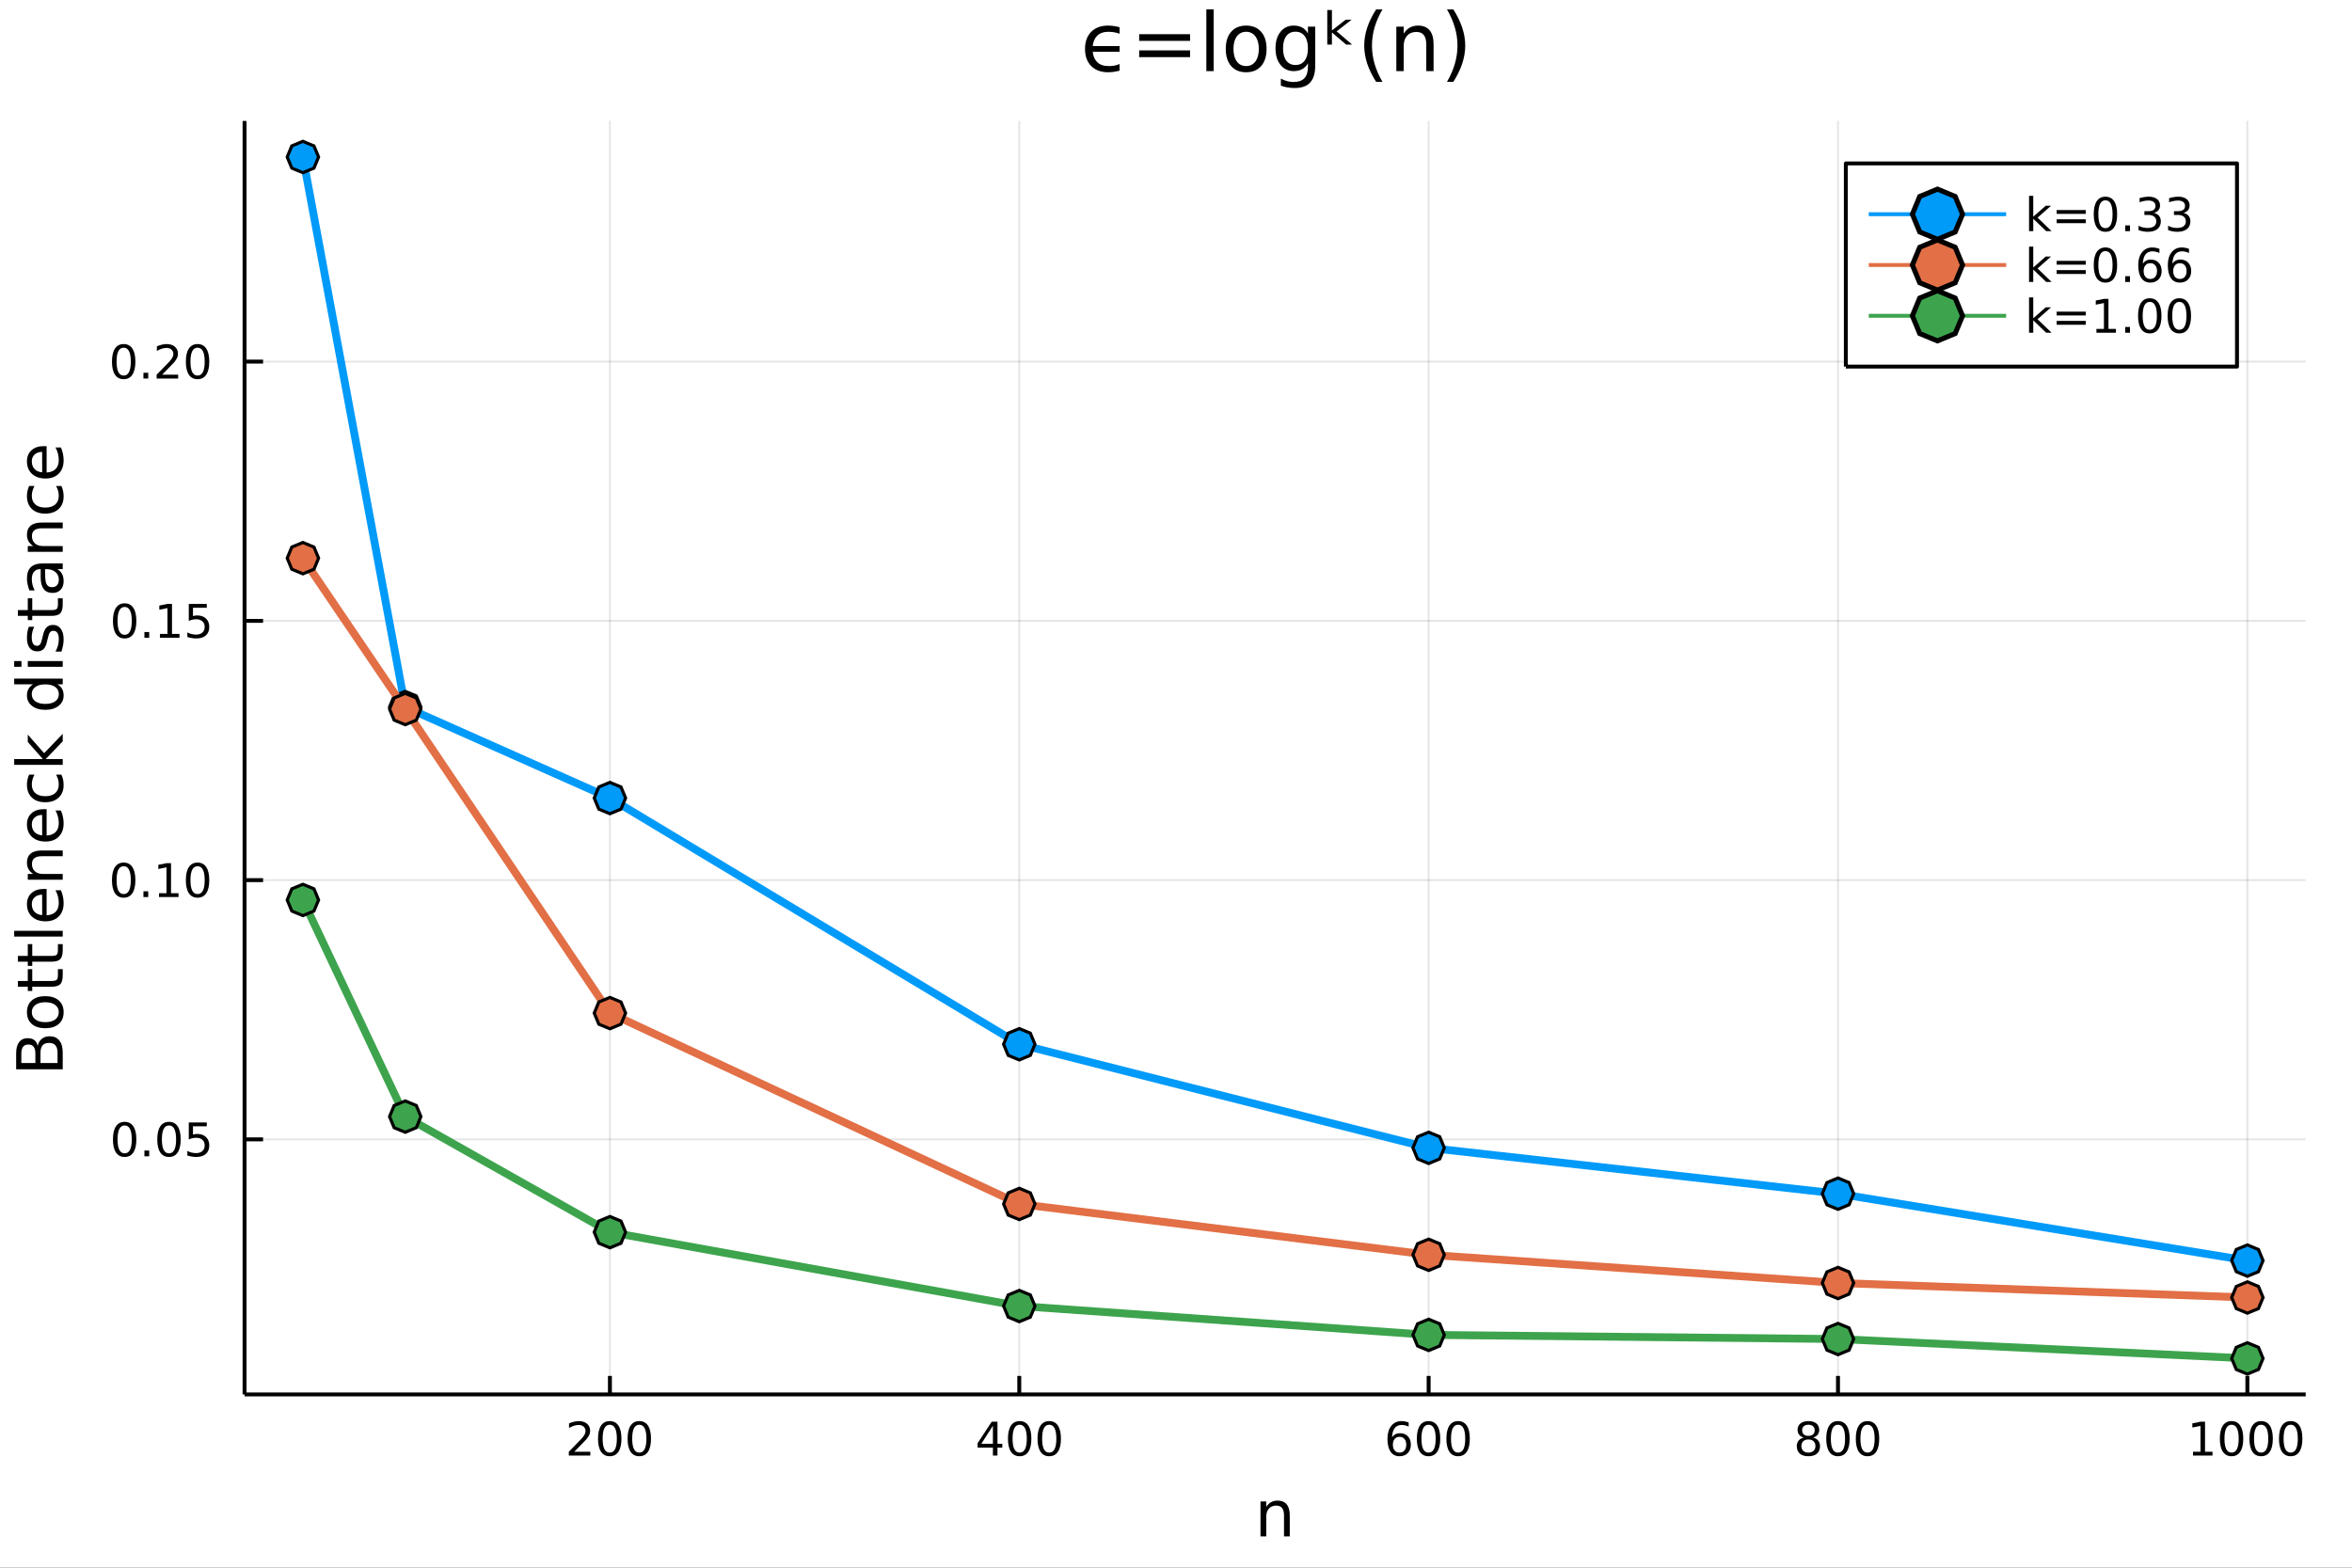 <?xml version="1.0" encoding="utf-8"?>
<svg xmlns="http://www.w3.org/2000/svg" xmlns:xlink="http://www.w3.org/1999/xlink" width="600" height="400" viewBox="0 0 2400 1600">
<rect x="0" y="0" width="2400" height="1600" fill="#333333" stroke="none"/>
<defs>
  <clipPath id="clip070">
    <rect x="0" y="0" width="2400" height="1600"/>
  </clipPath>
</defs>
<path clip-path="url(#clip070)" d="
M0 1600 L2400 1600 L2400 0 L0 0  Z
  " fill="#ffffff" fill-rule="evenodd" fill-opacity="1"/>
<defs>
  <clipPath id="clip071">
    <rect x="480" y="0" width="1681" height="1600"/>
  </clipPath>
</defs>
<path clip-path="url(#clip070)" d="
M249.542 1423.18 L2352.76 1423.18 L2352.76 123.472 L249.542 123.472  Z
  " fill="#ffffff" fill-rule="evenodd" fill-opacity="1"/>
<defs>
  <clipPath id="clip072">
    <rect x="249" y="123" width="2104" height="1301"/>
  </clipPath>
</defs>
<polyline clip-path="url(#clip072)" style="stroke:#000000; stroke-linecap:butt; stroke-linejoin:round; stroke-width:2; stroke-opacity:0.1; fill:none" points="
  622.356,1423.18 622.356,123.472 
  "/>
<polyline clip-path="url(#clip072)" style="stroke:#000000; stroke-linecap:butt; stroke-linejoin:round; stroke-width:2; stroke-opacity:0.1; fill:none" points="
  1040.07,1423.18 1040.07,123.472 
  "/>
<polyline clip-path="url(#clip072)" style="stroke:#000000; stroke-linecap:butt; stroke-linejoin:round; stroke-width:2; stroke-opacity:0.1; fill:none" points="
  1457.79,1423.18 1457.79,123.472 
  "/>
<polyline clip-path="url(#clip072)" style="stroke:#000000; stroke-linecap:butt; stroke-linejoin:round; stroke-width:2; stroke-opacity:0.1; fill:none" points="
  1875.51,1423.18 1875.51,123.472 
  "/>
<polyline clip-path="url(#clip072)" style="stroke:#000000; stroke-linecap:butt; stroke-linejoin:round; stroke-width:2; stroke-opacity:0.1; fill:none" points="
  2293.23,1423.18 2293.23,123.472 
  "/>
<polyline clip-path="url(#clip070)" style="stroke:#000000; stroke-linecap:butt; stroke-linejoin:round; stroke-width:4; stroke-opacity:1; fill:none" points="
  249.542,1423.18 2352.76,1423.18 
  "/>
<polyline clip-path="url(#clip070)" style="stroke:#000000; stroke-linecap:butt; stroke-linejoin:round; stroke-width:4; stroke-opacity:1; fill:none" points="
  622.356,1423.18 622.356,1404.28 
  "/>
<polyline clip-path="url(#clip070)" style="stroke:#000000; stroke-linecap:butt; stroke-linejoin:round; stroke-width:4; stroke-opacity:1; fill:none" points="
  1040.07,1423.18 1040.07,1404.28 
  "/>
<polyline clip-path="url(#clip070)" style="stroke:#000000; stroke-linecap:butt; stroke-linejoin:round; stroke-width:4; stroke-opacity:1; fill:none" points="
  1457.79,1423.18 1457.79,1404.28 
  "/>
<polyline clip-path="url(#clip070)" style="stroke:#000000; stroke-linecap:butt; stroke-linejoin:round; stroke-width:4; stroke-opacity:1; fill:none" points="
  1875.51,1423.18 1875.51,1404.28 
  "/>
<polyline clip-path="url(#clip070)" style="stroke:#000000; stroke-linecap:butt; stroke-linejoin:round; stroke-width:4; stroke-opacity:1; fill:none" points="
  2293.23,1423.18 2293.23,1404.28 
  "/>
<path clip-path="url(#clip070)" d="M586.048 1481.64 L602.368 1481.64 L602.368 1485.58 L580.423 1485.58 L580.423 1481.64 Q583.085 1478.89 587.669 1474.26 Q592.275 1469.61 593.456 1468.27 Q595.701 1465.74 596.581 1464.01 Q597.483 1462.25 597.483 1460.56 Q597.483 1457.8 595.539 1456.07 Q593.618 1454.33 590.516 1454.33 Q588.317 1454.33 585.863 1455.09 Q583.433 1455.86 580.655 1457.41 L580.655 1452.69 Q583.479 1451.55 585.933 1450.97 Q588.386 1450.39 590.423 1450.39 Q595.794 1450.39 598.988 1453.08 Q602.183 1455.77 602.183 1460.26 Q602.183 1462.39 601.372 1464.31 Q600.585 1466.2 598.479 1468.8 Q597.9 1469.47 594.798 1472.69 Q591.696 1475.88 586.048 1481.64 Z" fill="#000000" fill-rule="evenodd" fill-opacity="1" /><path clip-path="url(#clip070)" d="M622.182 1454.1 Q618.571 1454.1 616.743 1457.66 Q614.937 1461.2 614.937 1468.33 Q614.937 1475.44 616.743 1479.01 Q618.571 1482.55 622.182 1482.55 Q625.817 1482.55 627.622 1479.01 Q629.451 1475.44 629.451 1468.33 Q629.451 1461.2 627.622 1457.66 Q625.817 1454.1 622.182 1454.1 M622.182 1450.39 Q627.993 1450.39 631.048 1455 Q634.127 1459.58 634.127 1468.33 Q634.127 1477.06 631.048 1481.67 Q627.993 1486.25 622.182 1486.25 Q616.372 1486.25 613.294 1481.67 Q610.238 1477.06 610.238 1468.33 Q610.238 1459.58 613.294 1455 Q616.372 1450.39 622.182 1450.39 Z" fill="#000000" fill-rule="evenodd" fill-opacity="1" /><path clip-path="url(#clip070)" d="M652.344 1454.1 Q648.733 1454.1 646.904 1457.66 Q645.099 1461.2 645.099 1468.33 Q645.099 1475.44 646.904 1479.01 Q648.733 1482.55 652.344 1482.55 Q655.979 1482.55 657.784 1479.01 Q659.613 1475.44 659.613 1468.33 Q659.613 1461.2 657.784 1457.66 Q655.979 1454.1 652.344 1454.1 M652.344 1450.39 Q658.154 1450.39 661.21 1455 Q664.289 1459.58 664.289 1468.33 Q664.289 1477.06 661.21 1481.67 Q658.154 1486.25 652.344 1486.25 Q646.534 1486.25 643.455 1481.67 Q640.4 1477.06 640.4 1468.33 Q640.4 1459.58 643.455 1455 Q646.534 1450.39 652.344 1450.39 Z" fill="#000000" fill-rule="evenodd" fill-opacity="1" /><path clip-path="url(#clip070)" d="M1013.17 1455.09 L1001.36 1473.54 L1013.17 1473.54 L1013.17 1455.09 M1011.94 1451.02 L1017.82 1451.02 L1017.82 1473.54 L1022.75 1473.54 L1022.75 1477.43 L1017.82 1477.43 L1017.82 1485.58 L1013.17 1485.58 L1013.17 1477.43 L997.563 1477.43 L997.563 1472.92 L1011.94 1451.02 Z" fill="#000000" fill-rule="evenodd" fill-opacity="1" /><path clip-path="url(#clip070)" d="M1040.48 1454.1 Q1036.87 1454.1 1035.04 1457.66 Q1033.23 1461.2 1033.23 1468.33 Q1033.23 1475.44 1035.04 1479.01 Q1036.87 1482.55 1040.48 1482.55 Q1044.11 1482.55 1045.92 1479.01 Q1047.75 1475.44 1047.75 1468.33 Q1047.75 1461.2 1045.92 1457.66 Q1044.11 1454.1 1040.48 1454.1 M1040.48 1450.39 Q1046.29 1450.39 1049.35 1455 Q1052.42 1459.58 1052.42 1468.33 Q1052.42 1477.06 1049.35 1481.67 Q1046.29 1486.25 1040.48 1486.25 Q1034.67 1486.25 1031.59 1481.67 Q1028.54 1477.06 1028.54 1468.33 Q1028.54 1459.58 1031.59 1455 Q1034.67 1450.39 1040.48 1450.39 Z" fill="#000000" fill-rule="evenodd" fill-opacity="1" /><path clip-path="url(#clip070)" d="M1070.64 1454.1 Q1067.03 1454.1 1065.2 1457.66 Q1063.4 1461.2 1063.4 1468.33 Q1063.4 1475.44 1065.2 1479.01 Q1067.03 1482.55 1070.64 1482.55 Q1074.28 1482.55 1076.08 1479.01 Q1077.91 1475.44 1077.91 1468.33 Q1077.91 1461.2 1076.08 1457.66 Q1074.28 1454.1 1070.64 1454.1 M1070.64 1450.39 Q1076.45 1450.39 1079.51 1455 Q1082.59 1459.58 1082.59 1468.33 Q1082.59 1477.06 1079.51 1481.67 Q1076.45 1486.25 1070.64 1486.25 Q1064.83 1486.25 1061.75 1481.67 Q1058.7 1477.06 1058.7 1468.33 Q1058.7 1459.58 1061.75 1455 Q1064.83 1450.39 1070.64 1450.39 Z" fill="#000000" fill-rule="evenodd" fill-opacity="1" /><path clip-path="url(#clip070)" d="M1428.12 1466.44 Q1424.97 1466.44 1423.12 1468.59 Q1421.29 1470.74 1421.29 1474.49 Q1421.29 1478.22 1423.12 1480.39 Q1424.97 1482.55 1428.12 1482.55 Q1431.27 1482.55 1433.09 1480.39 Q1434.95 1478.22 1434.95 1474.49 Q1434.95 1470.74 1433.09 1468.59 Q1431.27 1466.44 1428.12 1466.44 M1437.4 1451.78 L1437.4 1456.04 Q1435.64 1455.21 1433.84 1454.77 Q1432.05 1454.33 1430.29 1454.33 Q1425.66 1454.33 1423.21 1457.45 Q1420.78 1460.58 1420.43 1466.9 Q1421.8 1464.89 1423.86 1463.82 Q1425.92 1462.73 1428.4 1462.73 Q1433.6 1462.73 1436.61 1465.9 Q1439.65 1469.05 1439.65 1474.49 Q1439.65 1479.82 1436.5 1483.03 Q1433.35 1486.25 1428.12 1486.25 Q1422.12 1486.25 1418.95 1481.67 Q1415.78 1477.06 1415.78 1468.33 Q1415.78 1460.14 1419.67 1455.28 Q1423.56 1450.39 1430.11 1450.39 Q1431.87 1450.39 1433.65 1450.74 Q1435.46 1451.09 1437.4 1451.78 Z" fill="#000000" fill-rule="evenodd" fill-opacity="1" /><path clip-path="url(#clip070)" d="M1457.7 1454.1 Q1454.09 1454.1 1452.26 1457.66 Q1450.46 1461.2 1450.46 1468.33 Q1450.46 1475.44 1452.26 1479.01 Q1454.09 1482.55 1457.7 1482.55 Q1461.34 1482.55 1463.14 1479.01 Q1464.97 1475.44 1464.97 1468.33 Q1464.97 1461.2 1463.14 1457.66 Q1461.34 1454.1 1457.7 1454.1 M1457.7 1450.39 Q1463.51 1450.39 1466.57 1455 Q1469.65 1459.58 1469.65 1468.33 Q1469.65 1477.06 1466.57 1481.67 Q1463.51 1486.25 1457.7 1486.25 Q1451.89 1486.25 1448.81 1481.67 Q1445.76 1477.06 1445.76 1468.33 Q1445.76 1459.58 1448.81 1455 Q1451.89 1450.39 1457.7 1450.39 Z" fill="#000000" fill-rule="evenodd" fill-opacity="1" /><path clip-path="url(#clip070)" d="M1487.86 1454.1 Q1484.25 1454.1 1482.42 1457.66 Q1480.62 1461.2 1480.62 1468.33 Q1480.62 1475.44 1482.42 1479.01 Q1484.25 1482.55 1487.86 1482.55 Q1491.5 1482.55 1493.3 1479.01 Q1495.13 1475.44 1495.13 1468.33 Q1495.13 1461.2 1493.3 1457.66 Q1491.5 1454.1 1487.86 1454.1 M1487.86 1450.39 Q1493.67 1450.39 1496.73 1455 Q1499.81 1459.58 1499.81 1468.33 Q1499.81 1477.06 1496.73 1481.67 Q1493.67 1486.25 1487.86 1486.25 Q1482.05 1486.25 1478.97 1481.67 Q1475.92 1477.06 1475.92 1468.33 Q1475.92 1459.58 1478.97 1455 Q1482.05 1450.39 1487.86 1450.39 Z" fill="#000000" fill-rule="evenodd" fill-opacity="1" /><path clip-path="url(#clip070)" d="M1845.3 1469.17 Q1841.97 1469.17 1840.05 1470.95 Q1838.15 1472.73 1838.15 1475.86 Q1838.15 1478.98 1840.05 1480.77 Q1841.97 1482.55 1845.3 1482.55 Q1848.64 1482.55 1850.56 1480.77 Q1852.48 1478.96 1852.48 1475.86 Q1852.48 1472.73 1850.56 1470.95 Q1848.66 1469.17 1845.3 1469.17 M1840.63 1467.18 Q1837.62 1466.44 1835.93 1464.38 Q1834.26 1462.32 1834.26 1459.35 Q1834.26 1455.21 1837.2 1452.8 Q1840.17 1450.39 1845.3 1450.39 Q1850.47 1450.39 1853.41 1452.8 Q1856.35 1455.21 1856.35 1459.35 Q1856.35 1462.32 1854.66 1464.38 Q1852.99 1466.44 1850 1467.18 Q1853.38 1467.96 1855.26 1470.26 Q1857.16 1472.55 1857.16 1475.86 Q1857.16 1480.88 1854.08 1483.57 Q1851.02 1486.25 1845.3 1486.25 Q1839.59 1486.25 1836.51 1483.57 Q1833.45 1480.88 1833.45 1475.86 Q1833.45 1472.55 1835.35 1470.26 Q1837.25 1467.96 1840.63 1467.18 M1838.92 1459.79 Q1838.92 1462.48 1840.58 1463.98 Q1842.27 1465.49 1845.3 1465.49 Q1848.31 1465.49 1850 1463.98 Q1851.72 1462.48 1851.72 1459.79 Q1851.72 1457.11 1850 1455.6 Q1848.31 1454.1 1845.3 1454.1 Q1842.27 1454.1 1840.58 1455.6 Q1838.92 1457.11 1838.92 1459.79 Z" fill="#000000" fill-rule="evenodd" fill-opacity="1" /><path clip-path="url(#clip070)" d="M1875.47 1454.1 Q1871.85 1454.1 1870.03 1457.66 Q1868.22 1461.2 1868.22 1468.33 Q1868.22 1475.44 1870.03 1479.01 Q1871.85 1482.55 1875.47 1482.55 Q1879.1 1482.55 1880.91 1479.01 Q1882.73 1475.44 1882.73 1468.33 Q1882.73 1461.2 1880.91 1457.66 Q1879.1 1454.1 1875.47 1454.1 M1875.47 1450.39 Q1881.28 1450.39 1884.33 1455 Q1887.41 1459.58 1887.41 1468.33 Q1887.41 1477.06 1884.33 1481.67 Q1881.28 1486.25 1875.47 1486.25 Q1869.66 1486.25 1866.58 1481.67 Q1863.52 1477.06 1863.52 1468.33 Q1863.52 1459.58 1866.58 1455 Q1869.66 1450.39 1875.47 1450.39 Z" fill="#000000" fill-rule="evenodd" fill-opacity="1" /><path clip-path="url(#clip070)" d="M1905.63 1454.1 Q1902.02 1454.1 1900.19 1457.66 Q1898.38 1461.2 1898.38 1468.33 Q1898.38 1475.44 1900.19 1479.01 Q1902.02 1482.55 1905.63 1482.55 Q1909.26 1482.55 1911.07 1479.01 Q1912.9 1475.44 1912.9 1468.33 Q1912.9 1461.2 1911.07 1457.66 Q1909.26 1454.1 1905.63 1454.1 M1905.63 1450.39 Q1911.44 1450.39 1914.49 1455 Q1917.57 1459.58 1917.57 1468.33 Q1917.57 1477.06 1914.49 1481.67 Q1911.44 1486.25 1905.63 1486.25 Q1899.82 1486.25 1896.74 1481.67 Q1893.68 1477.06 1893.68 1468.33 Q1893.68 1459.58 1896.74 1455 Q1899.82 1450.39 1905.63 1450.39 Z" fill="#000000" fill-rule="evenodd" fill-opacity="1" /><path clip-path="url(#clip070)" d="M2237.76 1481.64 L2245.4 1481.64 L2245.4 1455.28 L2237.09 1456.95 L2237.09 1452.69 L2245.35 1451.02 L2250.03 1451.02 L2250.03 1481.64 L2257.66 1481.64 L2257.66 1485.58 L2237.76 1485.58 L2237.76 1481.64 Z" fill="#000000" fill-rule="evenodd" fill-opacity="1" /><path clip-path="url(#clip070)" d="M2277.11 1454.1 Q2273.5 1454.1 2271.67 1457.66 Q2269.86 1461.2 2269.86 1468.33 Q2269.86 1475.44 2271.67 1479.01 Q2273.5 1482.55 2277.11 1482.55 Q2280.74 1482.55 2282.55 1479.01 Q2284.38 1475.44 2284.38 1468.33 Q2284.38 1461.2 2282.55 1457.66 Q2280.74 1454.1 2277.11 1454.1 M2277.11 1450.39 Q2282.92 1450.39 2285.97 1455 Q2289.05 1459.58 2289.05 1468.33 Q2289.05 1477.06 2285.97 1481.67 Q2282.92 1486.25 2277.11 1486.25 Q2271.3 1486.25 2268.22 1481.67 Q2265.16 1477.06 2265.16 1468.33 Q2265.16 1459.58 2268.22 1455 Q2271.3 1450.39 2277.11 1450.39 Z" fill="#000000" fill-rule="evenodd" fill-opacity="1" /><path clip-path="url(#clip070)" d="M2307.27 1454.1 Q2303.66 1454.1 2301.83 1457.66 Q2300.02 1461.2 2300.02 1468.33 Q2300.02 1475.44 2301.83 1479.01 Q2303.66 1482.55 2307.27 1482.55 Q2310.9 1482.55 2312.71 1479.01 Q2314.54 1475.44 2314.54 1468.33 Q2314.54 1461.2 2312.71 1457.66 Q2310.9 1454.1 2307.27 1454.1 M2307.27 1450.39 Q2313.08 1450.39 2316.14 1455 Q2319.21 1459.58 2319.21 1468.33 Q2319.21 1477.06 2316.14 1481.67 Q2313.08 1486.25 2307.27 1486.25 Q2301.46 1486.25 2298.38 1481.67 Q2295.33 1477.06 2295.33 1468.33 Q2295.33 1459.58 2298.38 1455 Q2301.46 1450.39 2307.27 1450.39 Z" fill="#000000" fill-rule="evenodd" fill-opacity="1" /><path clip-path="url(#clip070)" d="M2337.43 1454.1 Q2333.82 1454.1 2331.99 1457.66 Q2330.19 1461.2 2330.19 1468.33 Q2330.19 1475.44 2331.99 1479.01 Q2333.82 1482.55 2337.43 1482.55 Q2341.07 1482.55 2342.87 1479.01 Q2344.7 1475.44 2344.7 1468.33 Q2344.7 1461.2 2342.87 1457.66 Q2341.07 1454.1 2337.43 1454.1 M2337.43 1450.39 Q2343.24 1450.39 2346.3 1455 Q2349.38 1459.58 2349.38 1468.33 Q2349.38 1477.06 2346.3 1481.67 Q2343.24 1486.25 2337.43 1486.25 Q2331.62 1486.25 2328.54 1481.67 Q2325.49 1477.06 2325.49 1468.33 Q2325.49 1459.58 2328.54 1455 Q2331.62 1450.39 2337.43 1450.39 Z" fill="#000000" fill-rule="evenodd" fill-opacity="1" /><path clip-path="url(#clip070)" d="M1316.08 1546.53 L1316.08 1568.04 L1310.22 1568.04 L1310.22 1546.72 Q1310.22 1541.66 1308.25 1539.14 Q1306.27 1536.63 1302.33 1536.63 Q1297.58 1536.63 1294.85 1539.65 Q1292.11 1542.68 1292.11 1547.9 L1292.11 1568.04 L1286.22 1568.04 L1286.22 1532.4 L1292.11 1532.4 L1292.11 1537.93 Q1294.21 1534.72 1297.04 1533.13 Q1299.91 1531.54 1303.63 1531.54 Q1309.77 1531.54 1312.93 1535.36 Q1316.08 1539.14 1316.08 1546.53 Z" fill="#000000" fill-rule="evenodd" fill-opacity="1" /><polyline clip-path="url(#clip072)" style="stroke:#000000; stroke-linecap:butt; stroke-linejoin:round; stroke-width:2; stroke-opacity:0.1; fill:none" points="
  249.542,1162.86 2352.76,1162.86 
  "/>
<polyline clip-path="url(#clip072)" style="stroke:#000000; stroke-linecap:butt; stroke-linejoin:round; stroke-width:2; stroke-opacity:0.1; fill:none" points="
  249.542,898.259 2352.76,898.259 
  "/>
<polyline clip-path="url(#clip072)" style="stroke:#000000; stroke-linecap:butt; stroke-linejoin:round; stroke-width:2; stroke-opacity:0.1; fill:none" points="
  249.542,633.657 2352.76,633.657 
  "/>
<polyline clip-path="url(#clip072)" style="stroke:#000000; stroke-linecap:butt; stroke-linejoin:round; stroke-width:2; stroke-opacity:0.1; fill:none" points="
  249.542,369.055 2352.76,369.055 
  "/>
<polyline clip-path="url(#clip070)" style="stroke:#000000; stroke-linecap:butt; stroke-linejoin:round; stroke-width:4; stroke-opacity:1; fill:none" points="
  249.542,1423.18 249.542,123.472 
  "/>
<polyline clip-path="url(#clip070)" style="stroke:#000000; stroke-linecap:butt; stroke-linejoin:round; stroke-width:4; stroke-opacity:1; fill:none" points="
  249.542,1162.86 268.44,1162.86 
  "/>
<polyline clip-path="url(#clip070)" style="stroke:#000000; stroke-linecap:butt; stroke-linejoin:round; stroke-width:4; stroke-opacity:1; fill:none" points="
  249.542,898.259 268.44,898.259 
  "/>
<polyline clip-path="url(#clip070)" style="stroke:#000000; stroke-linecap:butt; stroke-linejoin:round; stroke-width:4; stroke-opacity:1; fill:none" points="
  249.542,633.657 268.44,633.657 
  "/>
<polyline clip-path="url(#clip070)" style="stroke:#000000; stroke-linecap:butt; stroke-linejoin:round; stroke-width:4; stroke-opacity:1; fill:none" points="
  249.542,369.055 268.44,369.055 
  "/>
<path clip-path="url(#clip070)" d="M127.2 1148.66 Q123.589 1148.66 121.76 1152.22 Q119.955 1155.77 119.955 1162.9 Q119.955 1170 121.76 1173.57 Q123.589 1177.11 127.2 1177.11 Q130.834 1177.11 132.64 1173.57 Q134.468 1170 134.468 1162.9 Q134.468 1155.77 132.64 1152.22 Q130.834 1148.66 127.2 1148.66 M127.2 1144.96 Q133.01 1144.96 136.066 1149.56 Q139.144 1154.15 139.144 1162.9 Q139.144 1171.62 136.066 1176.23 Q133.01 1180.81 127.2 1180.81 Q121.39 1180.81 118.311 1176.23 Q115.256 1171.62 115.256 1162.9 Q115.256 1154.15 118.311 1149.56 Q121.39 1144.96 127.2 1144.96 Z" fill="#000000" fill-rule="evenodd" fill-opacity="1" /><path clip-path="url(#clip070)" d="M147.362 1174.26 L152.246 1174.26 L152.246 1180.14 L147.362 1180.14 L147.362 1174.26 Z" fill="#000000" fill-rule="evenodd" fill-opacity="1" /><path clip-path="url(#clip070)" d="M172.431 1148.66 Q168.82 1148.66 166.991 1152.22 Q165.186 1155.77 165.186 1162.9 Q165.186 1170 166.991 1173.57 Q168.82 1177.11 172.431 1177.11 Q176.065 1177.11 177.871 1173.57 Q179.7 1170 179.7 1162.9 Q179.7 1155.77 177.871 1152.22 Q176.065 1148.66 172.431 1148.66 M172.431 1144.96 Q178.241 1144.96 181.297 1149.56 Q184.376 1154.15 184.376 1162.9 Q184.376 1171.62 181.297 1176.23 Q178.241 1180.81 172.431 1180.81 Q166.621 1180.81 163.542 1176.23 Q160.487 1171.62 160.487 1162.9 Q160.487 1154.15 163.542 1149.56 Q166.621 1144.96 172.431 1144.96 Z" fill="#000000" fill-rule="evenodd" fill-opacity="1" /><path clip-path="url(#clip070)" d="M192.639 1145.58 L210.996 1145.58 L210.996 1149.52 L196.922 1149.52 L196.922 1157.99 Q197.94 1157.64 198.959 1157.48 Q199.977 1157.29 200.996 1157.29 Q206.783 1157.29 210.162 1160.46 Q213.542 1163.64 213.542 1169.05 Q213.542 1174.63 210.07 1177.73 Q206.598 1180.81 200.278 1180.81 Q198.102 1180.81 195.834 1180.44 Q193.588 1180.07 191.181 1179.33 L191.181 1174.63 Q193.264 1175.77 195.487 1176.32 Q197.709 1176.88 200.186 1176.88 Q204.19 1176.88 206.528 1174.77 Q208.866 1172.66 208.866 1169.05 Q208.866 1165.44 206.528 1163.34 Q204.19 1161.23 200.186 1161.23 Q198.311 1161.23 196.436 1161.65 Q194.584 1162.06 192.639 1162.94 L192.639 1145.58 Z" fill="#000000" fill-rule="evenodd" fill-opacity="1" /><path clip-path="url(#clip070)" d="M126.205 884.057 Q122.593 884.057 120.765 887.622 Q118.959 891.164 118.959 898.294 Q118.959 905.4 120.765 908.965 Q122.593 912.506 126.205 912.506 Q129.839 912.506 131.644 908.965 Q133.473 905.4 133.473 898.294 Q133.473 891.164 131.644 887.622 Q129.839 884.057 126.205 884.057 M126.205 880.354 Q132.015 880.354 135.07 884.96 Q138.149 889.544 138.149 898.294 Q138.149 907.02 135.07 911.627 Q132.015 916.21 126.205 916.21 Q120.394 916.21 117.316 911.627 Q114.26 907.02 114.26 898.294 Q114.26 889.544 117.316 884.96 Q120.394 880.354 126.205 880.354 Z" fill="#000000" fill-rule="evenodd" fill-opacity="1" /><path clip-path="url(#clip070)" d="M146.366 909.659 L151.251 909.659 L151.251 915.539 L146.366 915.539 L146.366 909.659 Z" fill="#000000" fill-rule="evenodd" fill-opacity="1" /><path clip-path="url(#clip070)" d="M162.246 911.604 L169.885 911.604 L169.885 885.238 L161.575 886.905 L161.575 882.645 L169.839 880.979 L174.514 880.979 L174.514 911.604 L182.153 911.604 L182.153 915.539 L162.246 915.539 L162.246 911.604 Z" fill="#000000" fill-rule="evenodd" fill-opacity="1" /><path clip-path="url(#clip070)" d="M201.598 884.057 Q197.987 884.057 196.158 887.622 Q194.352 891.164 194.352 898.294 Q194.352 905.4 196.158 908.965 Q197.987 912.506 201.598 912.506 Q205.232 912.506 207.037 908.965 Q208.866 905.4 208.866 898.294 Q208.866 891.164 207.037 887.622 Q205.232 884.057 201.598 884.057 M201.598 880.354 Q207.408 880.354 210.463 884.96 Q213.542 889.544 213.542 898.294 Q213.542 907.02 210.463 911.627 Q207.408 916.21 201.598 916.21 Q195.787 916.21 192.709 911.627 Q189.653 907.02 189.653 898.294 Q189.653 889.544 192.709 884.96 Q195.787 880.354 201.598 880.354 Z" fill="#000000" fill-rule="evenodd" fill-opacity="1" /><path clip-path="url(#clip070)" d="M127.2 619.456 Q123.589 619.456 121.76 623.02 Q119.955 626.562 119.955 633.692 Q119.955 640.798 121.76 644.363 Q123.589 647.904 127.2 647.904 Q130.834 647.904 132.64 644.363 Q134.468 640.798 134.468 633.692 Q134.468 626.562 132.64 623.02 Q130.834 619.456 127.2 619.456 M127.2 615.752 Q133.01 615.752 136.066 620.358 Q139.144 624.942 139.144 633.692 Q139.144 642.418 136.066 647.025 Q133.01 651.608 127.2 651.608 Q121.39 651.608 118.311 647.025 Q115.256 642.418 115.256 633.692 Q115.256 624.942 118.311 620.358 Q121.39 615.752 127.2 615.752 Z" fill="#000000" fill-rule="evenodd" fill-opacity="1" /><path clip-path="url(#clip070)" d="M147.362 645.057 L152.246 645.057 L152.246 650.937 L147.362 650.937 L147.362 645.057 Z" fill="#000000" fill-rule="evenodd" fill-opacity="1" /><path clip-path="url(#clip070)" d="M163.241 647.002 L170.88 647.002 L170.88 620.636 L162.57 622.303 L162.57 618.043 L170.834 616.377 L175.51 616.377 L175.51 647.002 L183.149 647.002 L183.149 650.937 L163.241 650.937 L163.241 647.002 Z" fill="#000000" fill-rule="evenodd" fill-opacity="1" /><path clip-path="url(#clip070)" d="M192.639 616.377 L210.996 616.377 L210.996 620.312 L196.922 620.312 L196.922 628.784 Q197.94 628.437 198.959 628.275 Q199.977 628.09 200.996 628.09 Q206.783 628.09 210.162 631.261 Q213.542 634.432 213.542 639.849 Q213.542 645.428 210.07 648.529 Q206.598 651.608 200.278 651.608 Q198.102 651.608 195.834 651.238 Q193.588 650.867 191.181 650.127 L191.181 645.428 Q193.264 646.562 195.487 647.117 Q197.709 647.673 200.186 647.673 Q204.19 647.673 206.528 645.566 Q208.866 643.46 208.866 639.849 Q208.866 636.238 206.528 634.131 Q204.19 632.025 200.186 632.025 Q198.311 632.025 196.436 632.442 Q194.584 632.858 192.639 633.738 L192.639 616.377 Z" fill="#000000" fill-rule="evenodd" fill-opacity="1" /><path clip-path="url(#clip070)" d="M126.205 354.854 Q122.593 354.854 120.765 358.418 Q118.959 361.96 118.959 369.09 Q118.959 376.196 120.765 379.761 Q122.593 383.302 126.205 383.302 Q129.839 383.302 131.644 379.761 Q133.473 376.196 133.473 369.09 Q133.473 361.96 131.644 358.418 Q129.839 354.854 126.205 354.854 M126.205 351.15 Q132.015 351.15 135.07 355.756 Q138.149 360.34 138.149 369.09 Q138.149 377.816 135.07 382.423 Q132.015 387.006 126.205 387.006 Q120.394 387.006 117.316 382.423 Q114.26 377.816 114.26 369.09 Q114.26 360.34 117.316 355.756 Q120.394 351.15 126.205 351.15 Z" fill="#000000" fill-rule="evenodd" fill-opacity="1" /><path clip-path="url(#clip070)" d="M146.366 380.455 L151.251 380.455 L151.251 386.335 L146.366 386.335 L146.366 380.455 Z" fill="#000000" fill-rule="evenodd" fill-opacity="1" /><path clip-path="url(#clip070)" d="M165.464 382.4 L181.783 382.4 L181.783 386.335 L159.839 386.335 L159.839 382.4 Q162.501 379.645 167.084 375.015 Q171.69 370.363 172.871 369.02 Q175.116 366.497 175.996 364.761 Q176.899 363.002 176.899 361.312 Q176.899 358.557 174.954 356.821 Q173.033 355.085 169.931 355.085 Q167.732 355.085 165.278 355.849 Q162.848 356.613 160.07 358.164 L160.07 353.442 Q162.894 352.307 165.348 351.729 Q167.802 351.15 169.839 351.15 Q175.209 351.15 178.403 353.835 Q181.598 356.52 181.598 361.011 Q181.598 363.141 180.788 365.062 Q180.001 366.96 177.894 369.553 Q177.315 370.224 174.214 373.441 Q171.112 376.636 165.464 382.4 Z" fill="#000000" fill-rule="evenodd" fill-opacity="1" /><path clip-path="url(#clip070)" d="M201.598 354.854 Q197.987 354.854 196.158 358.418 Q194.352 361.96 194.352 369.09 Q194.352 376.196 196.158 379.761 Q197.987 383.302 201.598 383.302 Q205.232 383.302 207.037 379.761 Q208.866 376.196 208.866 369.09 Q208.866 361.96 207.037 358.418 Q205.232 354.854 201.598 354.854 M201.598 351.15 Q207.408 351.15 210.463 355.756 Q213.542 360.34 213.542 369.09 Q213.542 377.816 210.463 382.423 Q207.408 387.006 201.598 387.006 Q195.787 387.006 192.709 382.423 Q189.653 377.816 189.653 369.09 Q189.653 360.34 192.709 355.756 Q195.787 351.15 201.598 351.15 Z" fill="#000000" fill-rule="evenodd" fill-opacity="1" /><path clip-path="url(#clip070)" d="M41.31 1084.9 L58.721 1084.9 L58.721 1074.58 Q58.721 1069.39 56.588 1066.91 Q54.424 1064.4 50 1064.4 Q45.544 1064.4 43.443 1066.91 Q41.31 1069.39 41.31 1074.58 L41.31 1084.9 M21.768 1084.9 L36.09 1084.9 L36.09 1075.38 Q36.09 1070.67 34.34 1068.38 Q32.558 1066.05 28.929 1066.05 Q25.332 1066.05 23.55 1068.38 Q21.768 1070.67 21.768 1075.38 L21.768 1084.9 M16.484 1091.32 L16.484 1074.9 Q16.484 1067.55 19.54 1063.57 Q22.595 1059.59 28.229 1059.59 Q32.589 1059.59 35.167 1061.63 Q37.746 1063.67 38.382 1067.61 Q39.401 1062.87 42.647 1060.26 Q45.862 1057.62 50.7 1057.62 Q57.066 1057.62 60.535 1061.95 Q64.004 1066.28 64.004 1074.26 L64.004 1091.32 L16.484 1091.32 Z" fill="#000000" fill-rule="evenodd" fill-opacity="1" /><path clip-path="url(#clip070)" d="M32.462 1033.05 Q32.462 1037.76 36.154 1040.49 Q39.815 1043.23 46.212 1043.23 Q52.609 1043.23 56.302 1040.53 Q59.962 1037.79 59.962 1033.05 Q59.962 1028.37 56.27 1025.63 Q52.578 1022.89 46.212 1022.89 Q39.878 1022.89 36.186 1025.63 Q32.462 1028.37 32.462 1033.05 M27.497 1033.05 Q27.497 1025.41 32.462 1021.05 Q37.427 1016.69 46.212 1016.69 Q54.965 1016.69 59.962 1021.05 Q64.927 1025.41 64.927 1033.05 Q64.927 1040.72 59.962 1045.08 Q54.965 1049.41 46.212 1049.41 Q37.427 1049.41 32.462 1045.08 Q27.497 1040.72 27.497 1033.05 Z" fill="#000000" fill-rule="evenodd" fill-opacity="1" /><path clip-path="url(#clip070)" d="M18.235 1001.19 L28.356 1001.19 L28.356 989.123 L32.908 989.123 L32.908 1001.19 L52.259 1001.19 Q56.62 1001.19 57.861 1000.01 Q59.103 998.799 59.103 995.139 L59.103 989.123 L64.004 989.123 L64.004 995.139 Q64.004 1001.92 61.49 1004.5 Q58.943 1007.07 52.259 1007.07 L32.908 1007.07 L32.908 1011.37 L28.356 1011.37 L28.356 1007.07 L18.235 1007.07 L18.235 1001.19 Z" fill="#000000" fill-rule="evenodd" fill-opacity="1" /><path clip-path="url(#clip070)" d="M18.235 975.628 L28.356 975.628 L28.356 963.565 L32.908 963.565 L32.908 975.628 L52.259 975.628 Q56.62 975.628 57.861 974.45 Q59.103 973.241 59.103 969.581 L59.103 963.565 L64.004 963.565 L64.004 969.581 Q64.004 976.36 61.49 978.938 Q58.943 981.516 52.259 981.516 L32.908 981.516 L32.908 985.813 L28.356 985.813 L28.356 981.516 L18.235 981.516 L18.235 975.628 Z" fill="#000000" fill-rule="evenodd" fill-opacity="1" /><path clip-path="url(#clip070)" d="M14.479 955.863 L14.479 950.006 L64.004 950.006 L64.004 955.863 L14.479 955.863 Z" fill="#000000" fill-rule="evenodd" fill-opacity="1" /><path clip-path="url(#clip070)" d="M44.716 907.26 L47.581 907.26 L47.581 934.187 Q53.628 933.805 56.811 930.559 Q59.962 927.281 59.962 921.456 Q59.962 918.082 59.134 914.931 Q58.307 911.748 56.652 908.629 L62.19 908.629 Q63.527 911.78 64.227 915.09 Q64.927 918.4 64.927 921.806 Q64.927 930.336 59.962 935.333 Q54.997 940.298 46.53 940.298 Q37.777 940.298 32.653 935.588 Q27.497 930.845 27.497 922.825 Q27.497 915.631 32.144 911.462 Q36.759 907.26 44.716 907.26 M42.997 913.117 Q38.191 913.181 35.327 915.822 Q32.462 918.432 32.462 922.761 Q32.462 927.663 35.231 930.623 Q38 933.551 43.029 933.996 L42.997 913.117 Z" fill="#000000" fill-rule="evenodd" fill-opacity="1" /><path clip-path="url(#clip070)" d="M42.488 868.016 L64.004 868.016 L64.004 873.872 L42.679 873.872 Q37.618 873.872 35.104 875.846 Q32.589 877.819 32.589 881.766 Q32.589 886.508 35.613 889.246 Q38.637 891.983 43.857 891.983 L64.004 891.983 L64.004 897.871 L28.356 897.871 L28.356 891.983 L33.894 891.983 Q30.68 889.882 29.088 887.049 Q27.497 884.185 27.497 880.461 Q27.497 874.318 31.316 871.167 Q35.104 868.016 42.488 868.016 Z" fill="#000000" fill-rule="evenodd" fill-opacity="1" /><path clip-path="url(#clip070)" d="M44.716 825.843 L47.581 825.843 L47.581 852.77 Q53.628 852.388 56.811 849.142 Q59.962 845.863 59.962 840.039 Q59.962 836.665 59.134 833.514 Q58.307 830.331 56.652 827.212 L62.19 827.212 Q63.527 830.363 64.227 833.673 Q64.927 836.983 64.927 840.389 Q64.927 848.919 59.962 853.916 Q54.997 858.881 46.53 858.881 Q37.777 858.881 32.653 854.17 Q27.497 849.428 27.497 841.407 Q27.497 834.214 32.144 830.044 Q36.759 825.843 44.716 825.843 M42.997 831.7 Q38.191 831.763 35.327 834.405 Q32.462 837.015 32.462 841.344 Q32.462 846.245 35.231 849.205 Q38 852.133 43.029 852.579 L42.997 831.7 Z" fill="#000000" fill-rule="evenodd" fill-opacity="1" /><path clip-path="url(#clip070)" d="M29.725 790.577 L35.199 790.577 Q33.831 793.06 33.162 795.574 Q32.462 798.057 32.462 800.603 Q32.462 806.3 36.09 809.451 Q39.687 812.602 46.212 812.602 Q52.737 812.602 56.365 809.451 Q59.962 806.3 59.962 800.603 Q59.962 798.057 59.294 795.574 Q58.593 793.06 57.225 790.577 L62.636 790.577 Q63.781 793.028 64.354 795.67 Q64.927 798.28 64.927 801.24 Q64.927 809.292 59.866 814.035 Q54.806 818.777 46.212 818.777 Q37.491 818.777 32.494 814.003 Q27.497 809.197 27.497 800.858 Q27.497 798.152 28.07 795.574 Q28.611 792.996 29.725 790.577 Z" fill="#000000" fill-rule="evenodd" fill-opacity="1" /><path clip-path="url(#clip070)" d="M14.479 780.615 L14.479 774.726 L43.729 774.726 L28.356 757.253 L28.356 749.773 L45.034 768.679 L64.004 748.977 L64.004 756.616 L46.594 774.726 L64.004 774.726 L64.004 780.615 L14.479 780.615 Z" fill="#000000" fill-rule="evenodd" fill-opacity="1" /><path clip-path="url(#clip070)" d="M33.767 698.465 L14.479 698.465 L14.479 692.609 L64.004 692.609 L64.004 698.465 L58.657 698.465 Q61.84 700.311 63.399 703.144 Q64.927 705.945 64.927 709.892 Q64.927 716.353 59.771 720.427 Q54.615 724.469 46.212 724.469 Q37.809 724.469 32.653 720.427 Q27.497 716.353 27.497 709.892 Q27.497 705.945 29.056 703.144 Q30.584 700.311 33.767 698.465 M46.212 718.422 Q52.673 718.422 56.365 715.78 Q60.026 713.106 60.026 708.459 Q60.026 703.812 56.365 701.139 Q52.673 698.465 46.212 698.465 Q39.751 698.465 36.09 701.139 Q32.398 703.812 32.398 708.459 Q32.398 713.106 36.09 715.78 Q39.751 718.422 46.212 718.422 Z" fill="#000000" fill-rule="evenodd" fill-opacity="1" /><path clip-path="url(#clip070)" d="M28.356 680.546 L28.356 674.689 L64.004 674.689 L64.004 680.546 L28.356 680.546 M14.479 680.546 L14.479 674.689 L21.895 674.689 L21.895 680.546 L14.479 680.546 Z" fill="#000000" fill-rule="evenodd" fill-opacity="1" /><path clip-path="url(#clip070)" d="M29.407 639.71 L34.945 639.71 Q33.672 642.192 33.035 644.866 Q32.398 647.54 32.398 650.404 Q32.398 654.765 33.735 656.961 Q35.072 659.125 37.746 659.125 Q39.783 659.125 40.96 657.566 Q42.106 656.006 43.157 651.295 L43.602 649.29 Q44.939 643.052 47.39 640.442 Q49.809 637.8 54.169 637.8 Q59.134 637.8 62.031 641.747 Q64.927 645.662 64.927 652.537 Q64.927 655.401 64.354 658.52 Q63.813 661.608 62.699 665.045 L56.652 665.045 Q58.339 661.799 59.198 658.648 Q60.026 655.497 60.026 652.409 Q60.026 648.272 58.625 646.044 Q57.193 643.816 54.615 643.816 Q52.228 643.816 50.955 645.439 Q49.681 647.03 48.504 652.473 L48.026 654.51 Q46.88 659.953 44.525 662.372 Q42.138 664.791 38 664.791 Q32.971 664.791 30.234 661.226 Q27.497 657.661 27.497 651.104 Q27.497 647.858 27.974 644.993 Q28.452 642.129 29.407 639.71 Z" fill="#000000" fill-rule="evenodd" fill-opacity="1" /><path clip-path="url(#clip070)" d="M18.235 622.682 L28.356 622.682 L28.356 610.619 L32.908 610.619 L32.908 622.682 L52.259 622.682 Q56.62 622.682 57.861 621.504 Q59.103 620.294 59.103 616.634 L59.103 610.619 L64.004 610.619 L64.004 616.634 Q64.004 623.414 61.49 625.992 Q58.943 628.57 52.259 628.57 L32.908 628.57 L32.908 632.867 L28.356 632.867 L28.356 628.57 L18.235 628.57 L18.235 622.682 Z" fill="#000000" fill-rule="evenodd" fill-opacity="1" /><path clip-path="url(#clip070)" d="M46.085 586.715 Q46.085 593.813 47.708 596.55 Q49.331 599.288 53.246 599.288 Q56.365 599.288 58.211 597.251 Q60.026 595.182 60.026 591.649 Q60.026 586.779 56.588 583.851 Q53.119 580.891 47.39 580.891 L46.085 580.891 L46.085 586.715 M43.666 575.034 L64.004 575.034 L64.004 580.891 L58.593 580.891 Q61.84 582.896 63.399 585.888 Q64.927 588.88 64.927 593.208 Q64.927 598.683 61.872 601.929 Q58.784 605.144 53.628 605.144 Q47.612 605.144 44.557 601.134 Q41.501 597.091 41.501 589.102 L41.501 580.891 L40.928 580.891 Q36.886 580.891 34.69 583.564 Q32.462 586.206 32.462 591.012 Q32.462 594.068 33.194 596.964 Q33.926 599.86 35.39 602.534 L29.98 602.534 Q28.738 599.319 28.133 596.296 Q27.497 593.272 27.497 590.407 Q27.497 582.673 31.507 578.854 Q35.518 575.034 43.666 575.034 Z" fill="#000000" fill-rule="evenodd" fill-opacity="1" /><path clip-path="url(#clip070)" d="M42.488 533.339 L64.004 533.339 L64.004 539.195 L42.679 539.195 Q37.618 539.195 35.104 541.169 Q32.589 543.142 32.589 547.089 Q32.589 551.831 35.613 554.568 Q38.637 557.306 43.857 557.306 L64.004 557.306 L64.004 563.194 L28.356 563.194 L28.356 557.306 L33.894 557.306 Q30.68 555.205 29.088 552.372 Q27.497 549.508 27.497 545.784 Q27.497 539.641 31.316 536.49 Q35.104 533.339 42.488 533.339 Z" fill="#000000" fill-rule="evenodd" fill-opacity="1" /><path clip-path="url(#clip070)" d="M29.725 496.004 L35.199 496.004 Q33.831 498.487 33.162 501.001 Q32.462 503.484 32.462 506.03 Q32.462 511.727 36.09 514.878 Q39.687 518.029 46.212 518.029 Q52.737 518.029 56.365 514.878 Q59.962 511.727 59.962 506.03 Q59.962 503.484 59.294 501.001 Q58.593 498.487 57.225 496.004 L62.636 496.004 Q63.781 498.455 64.354 501.097 Q64.927 503.706 64.927 506.667 Q64.927 514.719 59.866 519.462 Q54.806 524.204 46.212 524.204 Q37.491 524.204 32.494 519.43 Q27.497 514.624 27.497 506.285 Q27.497 503.579 28.07 501.001 Q28.611 498.423 29.725 496.004 Z" fill="#000000" fill-rule="evenodd" fill-opacity="1" /><path clip-path="url(#clip070)" d="M44.716 455.327 L47.581 455.327 L47.581 482.254 Q53.628 481.872 56.811 478.626 Q59.962 475.347 59.962 469.523 Q59.962 466.149 59.134 462.998 Q58.307 459.815 56.652 456.696 L62.19 456.696 Q63.527 459.847 64.227 463.157 Q64.927 466.467 64.927 469.873 Q64.927 478.403 59.962 483.4 Q54.997 488.365 46.53 488.365 Q37.777 488.365 32.653 483.655 Q27.497 478.912 27.497 470.891 Q27.497 463.698 32.144 459.528 Q36.759 455.327 44.716 455.327 M42.997 461.184 Q38.191 461.247 35.327 463.889 Q32.462 466.499 32.462 470.828 Q32.462 475.729 35.231 478.689 Q38 481.617 43.029 482.063 L42.997 461.184 Z" fill="#000000" fill-rule="evenodd" fill-opacity="1" /><path clip-path="url(#clip070)" d="M1142.45 34.416 Q1140.96 33.89 1139.46 33.485 Q1135.45 32.431 1131.15 32.431 Q1123.74 32.431 1119.61 36.442 Q1115.76 40.169 1115.03 47.015 L1142.45 47.015 L1142.45 52.848 L1115.03 52.848 Q1115.76 59.694 1119.61 63.421 Q1123.74 67.431 1131.15 67.431 Q1136.34 67.431 1139.46 66.378 L1142.45 65.365 L1142.45 72.13 L1139.25 72.86 Q1135.04 73.751 1130.71 73.751 Q1119.85 73.751 1113.53 67.431 Q1107.17 61.112 1107.17 49.931 Q1107.17 38.751 1113.53 32.431 Q1119.85 26.112 1130.71 26.112 Q1134.8 26.112 1139.25 27.003 Q1140.87 27.327 1142.45 27.814 L1142.45 34.416 Z" fill="#000000" fill-rule="evenodd" fill-opacity="1" /><path clip-path="url(#clip070)" d="M1162.43 34.903 L1214.36 34.903 L1214.36 41.708 L1162.43 41.708 L1162.43 34.903 M1162.43 51.43 L1214.36 51.43 L1214.36 58.317 L1162.43 58.317 L1162.43 51.43 Z" fill="#000000" fill-rule="evenodd" fill-opacity="1" /><path clip-path="url(#clip070)" d="M1230.97 9.544 L1238.42 9.544 L1238.42 72.576 L1230.97 72.576 L1230.97 9.544 Z" fill="#000000" fill-rule="evenodd" fill-opacity="1" /><path clip-path="url(#clip070)" d="M1271.6 32.431 Q1265.6 32.431 1262.12 37.131 Q1258.63 41.789 1258.63 49.931 Q1258.63 58.074 1262.08 62.773 Q1265.56 67.431 1271.6 67.431 Q1277.55 67.431 1281.04 62.732 Q1284.52 58.033 1284.52 49.931 Q1284.52 41.87 1281.04 37.171 Q1277.55 32.431 1271.6 32.431 M1271.6 26.112 Q1281.32 26.112 1286.87 32.431 Q1292.42 38.751 1292.42 49.931 Q1292.42 61.071 1286.87 67.431 Q1281.32 73.751 1271.6 73.751 Q1261.83 73.751 1256.29 67.431 Q1250.78 61.071 1250.78 49.931 Q1250.78 38.751 1256.29 32.431 Q1261.83 26.112 1271.6 26.112 Z" fill="#000000" fill-rule="evenodd" fill-opacity="1" /><path clip-path="url(#clip070)" d="M1334.63 49.364 Q1334.63 41.263 1331.27 36.806 Q1327.95 32.35 1321.91 32.35 Q1315.91 32.35 1312.55 36.806 Q1309.23 41.263 1309.23 49.364 Q1309.23 57.426 1312.55 61.882 Q1315.91 66.338 1321.91 66.338 Q1327.95 66.338 1331.27 61.882 Q1334.63 57.426 1334.63 49.364 M1342.08 66.945 Q1342.08 78.531 1336.94 84.162 Q1331.79 89.833 1321.18 89.833 Q1317.25 89.833 1313.77 89.225 Q1310.28 88.658 1307 87.443 L1307 80.192 Q1310.28 81.974 1313.48 82.825 Q1316.68 83.675 1320.01 83.675 Q1327.34 83.675 1330.98 79.827 Q1334.63 76.019 1334.63 68.282 L1334.63 64.596 Q1332.32 68.606 1328.72 70.591 Q1325.11 72.576 1320.09 72.576 Q1311.74 72.576 1306.64 66.216 Q1301.53 59.856 1301.53 49.364 Q1301.53 38.832 1306.64 32.472 Q1311.74 26.112 1320.09 26.112 Q1325.11 26.112 1328.72 28.097 Q1332.32 30.082 1334.63 34.092 L1334.63 27.206 L1342.08 27.206 L1342.08 66.945 Z" fill="#000000" fill-rule="evenodd" fill-opacity="1" /><path clip-path="url(#clip070)" d="M1354.36 10.233 L1359.1 10.233 L1359.1 31.054 L1373.11 20.117 L1379.11 20.117 L1363.92 31.986 L1379.72 45.516 L1373.6 45.516 L1359.1 33.12 L1359.1 45.516 L1354.36 45.516 L1354.36 10.233 Z" fill="#000000" fill-rule="evenodd" fill-opacity="1" /><path clip-path="url(#clip070)" d="M1410.67 9.625 Q1405.24 18.942 1402.6 28.057 Q1399.97 37.171 1399.97 46.529 Q1399.97 55.886 1402.6 65.082 Q1405.28 74.237 1410.67 83.513 L1404.18 83.513 Q1398.11 73.994 1395.07 64.798 Q1392.07 55.603 1392.07 46.529 Q1392.07 37.495 1395.07 28.34 Q1398.07 19.185 1404.18 9.625 L1410.67 9.625 Z" fill="#000000" fill-rule="evenodd" fill-opacity="1" /><path clip-path="url(#clip070)" d="M1462.84 45.192 L1462.84 72.576 L1455.39 72.576 L1455.39 45.435 Q1455.39 38.994 1452.88 35.794 Q1450.36 32.594 1445.34 32.594 Q1439.31 32.594 1435.82 36.442 Q1432.34 40.29 1432.34 46.934 L1432.34 72.576 L1424.84 72.576 L1424.84 27.206 L1432.34 27.206 L1432.34 34.254 Q1435.01 30.163 1438.62 28.138 Q1442.26 26.112 1447 26.112 Q1454.82 26.112 1458.83 30.973 Q1462.84 35.794 1462.84 45.192 Z" fill="#000000" fill-rule="evenodd" fill-opacity="1" /><path clip-path="url(#clip070)" d="M1476.53 9.625 L1483.01 9.625 Q1489.09 19.185 1492.09 28.34 Q1495.13 37.495 1495.13 46.529 Q1495.13 55.603 1492.09 64.798 Q1489.09 73.994 1483.01 83.513 L1476.53 83.513 Q1481.92 74.237 1484.55 65.082 Q1487.23 55.886 1487.23 46.529 Q1487.23 37.171 1484.55 28.057 Q1481.92 18.942 1476.53 9.625 Z" fill="#000000" fill-rule="evenodd" fill-opacity="1" /><polyline clip-path="url(#clip072)" style="stroke:#009af9; stroke-linecap:butt; stroke-linejoin:round; stroke-width:8; stroke-opacity:1; fill:none" points="
  309.067,160.256 413.497,721.596 622.356,814.504 1040.07,1065.79 1457.79,1171.5 1875.51,1218.28 2293.23,1286.58 
  "/>
<path clip-path="url(#clip072)" d="M309.067 176.256 L297.755 171.568 L293.067 160.256 L297.755 148.944 L309.067 144.256 L320.379 148.944 L325.067 160.256 L320.379 171.568 Z" fill="#009af9" fill-rule="evenodd" fill-opacity="1" stroke="#000000" stroke-opacity="1" stroke-width="3.2"/>
<path clip-path="url(#clip072)" d="M413.497 737.596 L402.185 732.908 L397.497 721.596 L402.185 710.284 L413.497 705.596 L424.809 710.284 L429.497 721.596 L424.809 732.908 Z" fill="#009af9" fill-rule="evenodd" fill-opacity="1" stroke="#000000" stroke-opacity="1" stroke-width="3.2"/>
<path clip-path="url(#clip072)" d="M622.356 830.504 L611.044 825.816 L606.356 814.504 L611.044 803.192 L622.356 798.504 L633.668 803.192 L638.356 814.504 L633.668 825.816 Z" fill="#009af9" fill-rule="evenodd" fill-opacity="1" stroke="#000000" stroke-opacity="1" stroke-width="3.2"/>
<path clip-path="url(#clip072)" d="M1040.07 1081.79 L1028.76 1077.1 L1024.07 1065.79 L1028.76 1054.48 L1040.07 1049.79 L1051.39 1054.48 L1056.07 1065.79 L1051.39 1077.1 Z" fill="#009af9" fill-rule="evenodd" fill-opacity="1" stroke="#000000" stroke-opacity="1" stroke-width="3.2"/>
<path clip-path="url(#clip072)" d="M1457.79 1187.5 L1446.48 1182.81 L1441.79 1171.5 L1446.48 1160.19 L1457.79 1155.5 L1469.11 1160.19 L1473.79 1171.5 L1469.11 1182.81 Z" fill="#009af9" fill-rule="evenodd" fill-opacity="1" stroke="#000000" stroke-opacity="1" stroke-width="3.2"/>
<path clip-path="url(#clip072)" d="M1875.51 1234.28 L1864.2 1229.6 L1859.51 1218.28 L1864.2 1206.97 L1875.51 1202.28 L1886.82 1206.97 L1891.51 1218.28 L1886.82 1229.6 Z" fill="#009af9" fill-rule="evenodd" fill-opacity="1" stroke="#000000" stroke-opacity="1" stroke-width="3.2"/>
<path clip-path="url(#clip072)" d="M2293.23 1302.58 L2281.92 1297.89 L2277.23 1286.58 L2281.92 1275.26 L2293.23 1270.58 L2304.54 1275.26 L2309.23 1286.58 L2304.54 1297.89 Z" fill="#009af9" fill-rule="evenodd" fill-opacity="1" stroke="#000000" stroke-opacity="1" stroke-width="3.2"/>
<polyline clip-path="url(#clip072)" style="stroke:#e26f46; stroke-linecap:butt; stroke-linejoin:round; stroke-width:8; stroke-opacity:1; fill:none" points="
  309.067,569.661 413.497,723.671 622.356,1033.98 1040.07,1228.79 1457.79,1280.66 1875.51,1309.44 2293.23,1324.24 
  "/>
<path clip-path="url(#clip072)" d="M309.067 585.661 L297.755 580.973 L293.067 569.661 L297.755 558.349 L309.067 553.661 L320.379 558.349 L325.067 569.661 L320.379 580.973 Z" fill="#e26f46" fill-rule="evenodd" fill-opacity="1" stroke="#000000" stroke-opacity="1" stroke-width="3.2"/>
<path clip-path="url(#clip072)" d="M413.497 739.671 L402.185 734.983 L397.497 723.671 L402.185 712.359 L413.497 707.671 L424.809 712.359 L429.497 723.671 L424.809 734.983 Z" fill="#e26f46" fill-rule="evenodd" fill-opacity="1" stroke="#000000" stroke-opacity="1" stroke-width="3.2"/>
<path clip-path="url(#clip072)" d="M622.356 1049.98 L611.044 1045.29 L606.356 1033.98 L611.044 1022.66 L622.356 1017.98 L633.668 1022.66 L638.356 1033.98 L633.668 1045.29 Z" fill="#e26f46" fill-rule="evenodd" fill-opacity="1" stroke="#000000" stroke-opacity="1" stroke-width="3.2"/>
<path clip-path="url(#clip072)" d="M1040.07 1244.79 L1028.76 1240.11 L1024.07 1228.79 L1028.76 1217.48 L1040.07 1212.79 L1051.39 1217.48 L1056.07 1228.79 L1051.39 1240.11 Z" fill="#e26f46" fill-rule="evenodd" fill-opacity="1" stroke="#000000" stroke-opacity="1" stroke-width="3.2"/>
<path clip-path="url(#clip072)" d="M1457.79 1296.66 L1446.48 1291.97 L1441.79 1280.66 L1446.48 1269.34 L1457.79 1264.66 L1469.11 1269.34 L1473.79 1280.66 L1469.11 1291.97 Z" fill="#e26f46" fill-rule="evenodd" fill-opacity="1" stroke="#000000" stroke-opacity="1" stroke-width="3.2"/>
<path clip-path="url(#clip072)" d="M1875.51 1325.44 L1864.2 1320.76 L1859.51 1309.44 L1864.2 1298.13 L1875.51 1293.44 L1886.82 1298.13 L1891.51 1309.44 L1886.82 1320.76 Z" fill="#e26f46" fill-rule="evenodd" fill-opacity="1" stroke="#000000" stroke-opacity="1" stroke-width="3.2"/>
<path clip-path="url(#clip072)" d="M2293.23 1340.24 L2281.92 1335.56 L2277.23 1324.24 L2281.92 1312.93 L2293.23 1308.24 L2304.54 1312.93 L2309.23 1324.24 L2304.54 1335.56 Z" fill="#e26f46" fill-rule="evenodd" fill-opacity="1" stroke="#000000" stroke-opacity="1" stroke-width="3.2"/>
<polyline clip-path="url(#clip072)" style="stroke:#3da44d; stroke-linecap:butt; stroke-linejoin:round; stroke-width:8; stroke-opacity:1; fill:none" points="
  309.067,918.497 413.497,1139.62 622.356,1257.55 1040.07,1332.96 1457.79,1362.41 1875.51,1366.63 2293.23,1386.4 
  "/>
<path clip-path="url(#clip072)" d="M309.067 934.497 L297.755 929.809 L293.067 918.497 L297.755 907.185 L309.067 902.497 L320.379 907.185 L325.067 918.497 L320.379 929.809 Z" fill="#3da44d" fill-rule="evenodd" fill-opacity="1" stroke="#000000" stroke-opacity="1" stroke-width="3.2"/>
<path clip-path="url(#clip072)" d="M413.497 1155.62 L402.185 1150.93 L397.497 1139.62 L402.185 1128.31 L413.497 1123.62 L424.809 1128.31 L429.497 1139.62 L424.809 1150.93 Z" fill="#3da44d" fill-rule="evenodd" fill-opacity="1" stroke="#000000" stroke-opacity="1" stroke-width="3.2"/>
<path clip-path="url(#clip072)" d="M622.356 1273.55 L611.044 1268.86 L606.356 1257.55 L611.044 1246.24 L622.356 1241.55 L633.668 1246.24 L638.356 1257.55 L633.668 1268.86 Z" fill="#3da44d" fill-rule="evenodd" fill-opacity="1" stroke="#000000" stroke-opacity="1" stroke-width="3.2"/>
<path clip-path="url(#clip072)" d="M1040.07 1348.96 L1028.76 1344.27 L1024.07 1332.96 L1028.76 1321.64 L1040.07 1316.96 L1051.39 1321.64 L1056.07 1332.96 L1051.39 1344.27 Z" fill="#3da44d" fill-rule="evenodd" fill-opacity="1" stroke="#000000" stroke-opacity="1" stroke-width="3.2"/>
<path clip-path="url(#clip072)" d="M1457.79 1378.41 L1446.48 1373.72 L1441.79 1362.41 L1446.48 1351.1 L1457.79 1346.41 L1469.11 1351.1 L1473.79 1362.41 L1469.11 1373.72 Z" fill="#3da44d" fill-rule="evenodd" fill-opacity="1" stroke="#000000" stroke-opacity="1" stroke-width="3.2"/>
<path clip-path="url(#clip072)" d="M1875.51 1382.63 L1864.2 1377.95 L1859.51 1366.63 L1864.2 1355.32 L1875.51 1350.63 L1886.82 1355.32 L1891.51 1366.63 L1886.82 1377.95 Z" fill="#3da44d" fill-rule="evenodd" fill-opacity="1" stroke="#000000" stroke-opacity="1" stroke-width="3.2"/>
<path clip-path="url(#clip072)" d="M2293.23 1402.4 L2281.92 1397.71 L2277.23 1386.4 L2281.92 1375.08 L2293.23 1370.4 L2304.54 1375.08 L2309.23 1386.4 L2304.54 1397.71 Z" fill="#3da44d" fill-rule="evenodd" fill-opacity="1" stroke="#000000" stroke-opacity="1" stroke-width="3.2"/>
<path clip-path="url(#clip070)" d="
M1883.52 374.156 L2282.65 374.156 L2282.65 166.796 L1883.52 166.796  Z
  " fill="#ffffff" fill-rule="evenodd" fill-opacity="1"/>
<polyline clip-path="url(#clip070)" style="stroke:#000000; stroke-linecap:butt; stroke-linejoin:round; stroke-width:4; stroke-opacity:1; fill:none" points="
  1883.52,374.156 2282.65,374.156 2282.65,166.796 1883.52,166.796 1883.52,374.156 
  "/>
<polyline clip-path="url(#clip070)" style="stroke:#009af9; stroke-linecap:butt; stroke-linejoin:round; stroke-width:4; stroke-opacity:1; fill:none" points="
  1906.89,218.636 2047.1,218.636 
  "/>
<path clip-path="url(#clip070)" d="M1977 244.236 L1958.9 236.735 L1951.4 218.636 L1958.9 200.537 L1977 193.036 L1995.09 200.537 L2002.6 218.636 L1995.09 236.735 Z" fill="#009af9" fill-rule="evenodd" fill-opacity="1" stroke="#000000" stroke-opacity="1" stroke-width="5.12"/>
<path clip-path="url(#clip070)" d="M2070.47 199.897 L2074.75 199.897 L2074.75 221.17 L2087.46 209.99 L2092.9 209.99 L2079.15 222.119 L2093.48 235.916 L2087.93 235.916 L2074.75 223.254 L2074.75 235.916 L2070.47 235.916 L2070.47 199.897 Z" fill="#000000" fill-rule="evenodd" fill-opacity="1" /><path clip-path="url(#clip070)" d="M2098.64 214.388 L2128.32 214.388 L2128.32 218.277 L2098.64 218.277 L2098.64 214.388 M2098.64 223.832 L2128.32 223.832 L2128.32 227.768 L2098.64 227.768 L2098.64 223.832 Z" fill="#000000" fill-rule="evenodd" fill-opacity="1" /><path clip-path="url(#clip070)" d="M2148.41 204.434 Q2144.8 204.434 2142.97 207.999 Q2141.17 211.541 2141.17 218.67 Q2141.17 225.777 2142.97 229.342 Q2144.8 232.883 2148.41 232.883 Q2152.05 232.883 2153.85 229.342 Q2155.68 225.777 2155.68 218.67 Q2155.68 211.541 2153.85 207.999 Q2152.05 204.434 2148.41 204.434 M2148.41 200.731 Q2154.22 200.731 2157.28 205.337 Q2160.36 209.92 2160.36 218.67 Q2160.36 227.397 2157.28 232.004 Q2154.22 236.587 2148.41 236.587 Q2142.6 236.587 2139.52 232.004 Q2136.47 227.397 2136.47 218.67 Q2136.47 209.92 2139.52 205.337 Q2142.6 200.731 2148.41 200.731 Z" fill="#000000" fill-rule="evenodd" fill-opacity="1" /><path clip-path="url(#clip070)" d="M2168.57 230.036 L2173.46 230.036 L2173.46 235.916 L2168.57 235.916 L2168.57 230.036 Z" fill="#000000" fill-rule="evenodd" fill-opacity="1" /><path clip-path="url(#clip070)" d="M2197.81 217.282 Q2201.17 217.999 2203.04 220.268 Q2204.94 222.536 2204.94 225.869 Q2204.94 230.985 2201.42 233.786 Q2197.9 236.587 2191.42 236.587 Q2189.24 236.587 2186.93 236.147 Q2184.64 235.731 2182.18 234.874 L2182.18 230.36 Q2184.13 231.494 2186.44 232.073 Q2188.76 232.652 2191.28 232.652 Q2195.68 232.652 2197.97 230.916 Q2200.29 229.18 2200.29 225.869 Q2200.29 222.814 2198.13 221.101 Q2196 219.365 2192.18 219.365 L2188.16 219.365 L2188.16 215.522 L2192.37 215.522 Q2195.82 215.522 2197.65 214.157 Q2199.48 212.768 2199.48 210.175 Q2199.48 207.513 2197.58 206.101 Q2195.7 204.666 2192.18 204.666 Q2190.26 204.666 2188.06 205.083 Q2185.86 205.499 2183.23 206.379 L2183.23 202.212 Q2185.89 201.471 2188.2 201.101 Q2190.54 200.731 2192.6 200.731 Q2197.92 200.731 2201.03 203.161 Q2204.13 205.569 2204.13 209.689 Q2204.13 212.559 2202.48 214.55 Q2200.84 216.518 2197.81 217.282 Z" fill="#000000" fill-rule="evenodd" fill-opacity="1" /><path clip-path="url(#clip070)" d="M2227.97 217.282 Q2231.33 217.999 2233.2 220.268 Q2235.1 222.536 2235.1 225.869 Q2235.1 230.985 2231.58 233.786 Q2228.06 236.587 2221.58 236.587 Q2219.41 236.587 2217.09 236.147 Q2214.8 235.731 2212.35 234.874 L2212.35 230.36 Q2214.29 231.494 2216.61 232.073 Q2218.92 232.652 2221.44 232.652 Q2225.84 232.652 2228.13 230.916 Q2230.45 229.18 2230.45 225.869 Q2230.45 222.814 2228.29 221.101 Q2226.17 219.365 2222.35 219.365 L2218.32 219.365 L2218.32 215.522 L2222.53 215.522 Q2225.98 215.522 2227.81 214.157 Q2229.64 212.768 2229.64 210.175 Q2229.64 207.513 2227.74 206.101 Q2225.86 204.666 2222.35 204.666 Q2220.42 204.666 2218.23 205.083 Q2216.03 205.499 2213.39 206.379 L2213.39 202.212 Q2216.05 201.471 2218.36 201.101 Q2220.7 200.731 2222.76 200.731 Q2228.09 200.731 2231.19 203.161 Q2234.29 205.569 2234.29 209.689 Q2234.29 212.559 2232.65 214.55 Q2231 216.518 2227.97 217.282 Z" fill="#000000" fill-rule="evenodd" fill-opacity="1" /><polyline clip-path="url(#clip070)" style="stroke:#e26f46; stroke-linecap:butt; stroke-linejoin:round; stroke-width:4; stroke-opacity:1; fill:none" points="
  1906.89,270.476 2047.1,270.476 
  "/>
<path clip-path="url(#clip070)" d="M1977 296.076 L1958.9 288.575 L1951.4 270.476 L1958.9 252.377 L1977 244.876 L1995.09 252.377 L2002.6 270.476 L1995.09 288.575 Z" fill="#e26f46" fill-rule="evenodd" fill-opacity="1" stroke="#000000" stroke-opacity="1" stroke-width="5.12"/>
<path clip-path="url(#clip070)" d="M2070.47 251.737 L2074.75 251.737 L2074.75 273.01 L2087.46 261.83 L2092.9 261.83 L2079.15 273.959 L2093.48 287.756 L2087.93 287.756 L2074.75 275.094 L2074.75 287.756 L2070.47 287.756 L2070.47 251.737 Z" fill="#000000" fill-rule="evenodd" fill-opacity="1" /><path clip-path="url(#clip070)" d="M2098.64 266.228 L2128.32 266.228 L2128.32 270.117 L2098.64 270.117 L2098.64 266.228 M2098.64 275.672 L2128.32 275.672 L2128.32 279.608 L2098.64 279.608 L2098.64 275.672 Z" fill="#000000" fill-rule="evenodd" fill-opacity="1" /><path clip-path="url(#clip070)" d="M2148.41 256.274 Q2144.8 256.274 2142.97 259.839 Q2141.17 263.381 2141.17 270.51 Q2141.17 277.617 2142.97 281.182 Q2144.8 284.723 2148.41 284.723 Q2152.05 284.723 2153.85 281.182 Q2155.68 277.617 2155.68 270.51 Q2155.68 263.381 2153.85 259.839 Q2152.05 256.274 2148.41 256.274 M2148.41 252.571 Q2154.22 252.571 2157.28 257.177 Q2160.36 261.76 2160.36 270.51 Q2160.36 279.237 2157.28 283.844 Q2154.22 288.427 2148.41 288.427 Q2142.6 288.427 2139.52 283.844 Q2136.47 279.237 2136.47 270.51 Q2136.47 261.76 2139.52 257.177 Q2142.6 252.571 2148.41 252.571 Z" fill="#000000" fill-rule="evenodd" fill-opacity="1" /><path clip-path="url(#clip070)" d="M2168.57 281.876 L2173.46 281.876 L2173.46 287.756 L2168.57 287.756 L2168.57 281.876 Z" fill="#000000" fill-rule="evenodd" fill-opacity="1" /><path clip-path="url(#clip070)" d="M2194.22 268.612 Q2191.07 268.612 2189.22 270.765 Q2187.39 272.918 2187.39 276.668 Q2187.39 280.395 2189.22 282.571 Q2191.07 284.723 2194.22 284.723 Q2197.37 284.723 2199.2 282.571 Q2201.05 280.395 2201.05 276.668 Q2201.05 272.918 2199.2 270.765 Q2197.37 268.612 2194.22 268.612 M2203.5 253.96 L2203.5 258.219 Q2201.74 257.386 2199.94 256.946 Q2198.16 256.506 2196.4 256.506 Q2191.77 256.506 2189.31 259.631 Q2186.88 262.756 2186.54 269.075 Q2187.9 267.061 2189.96 265.997 Q2192.02 264.909 2194.5 264.909 Q2199.71 264.909 2202.72 268.08 Q2205.75 271.228 2205.75 276.668 Q2205.75 281.992 2202.6 285.209 Q2199.45 288.427 2194.22 288.427 Q2188.23 288.427 2185.05 283.844 Q2181.88 279.237 2181.88 270.51 Q2181.88 262.316 2185.77 257.455 Q2189.66 252.571 2196.21 252.571 Q2197.97 252.571 2199.75 252.918 Q2201.56 253.265 2203.5 253.96 Z" fill="#000000" fill-rule="evenodd" fill-opacity="1" /><path clip-path="url(#clip070)" d="M2224.38 268.612 Q2221.23 268.612 2219.38 270.765 Q2217.55 272.918 2217.55 276.668 Q2217.55 280.395 2219.38 282.571 Q2221.23 284.723 2224.38 284.723 Q2227.53 284.723 2229.36 282.571 Q2231.21 280.395 2231.21 276.668 Q2231.21 272.918 2229.36 270.765 Q2227.53 268.612 2224.38 268.612 M2233.67 253.96 L2233.67 258.219 Q2231.91 257.386 2230.1 256.946 Q2228.32 256.506 2226.56 256.506 Q2221.93 256.506 2219.48 259.631 Q2217.05 262.756 2216.7 269.075 Q2218.06 267.061 2220.12 265.997 Q2222.18 264.909 2224.66 264.909 Q2229.87 264.909 2232.88 268.08 Q2235.91 271.228 2235.91 276.668 Q2235.91 281.992 2232.76 285.209 Q2229.61 288.427 2224.38 288.427 Q2218.39 288.427 2215.22 283.844 Q2212.05 279.237 2212.05 270.51 Q2212.05 262.316 2215.93 257.455 Q2219.82 252.571 2226.37 252.571 Q2228.13 252.571 2229.92 252.918 Q2231.72 253.265 2233.67 253.96 Z" fill="#000000" fill-rule="evenodd" fill-opacity="1" /><polyline clip-path="url(#clip070)" style="stroke:#3da44d; stroke-linecap:butt; stroke-linejoin:round; stroke-width:4; stroke-opacity:1; fill:none" points="
  1906.89,322.316 2047.1,322.316 
  "/>
<path clip-path="url(#clip070)" d="M1977 347.916 L1958.9 340.415 L1951.4 322.316 L1958.9 304.217 L1977 296.716 L1995.09 304.217 L2002.6 322.316 L1995.09 340.415 Z" fill="#3da44d" fill-rule="evenodd" fill-opacity="1" stroke="#000000" stroke-opacity="1" stroke-width="5.12"/>
<path clip-path="url(#clip070)" d="M2070.47 303.577 L2074.75 303.577 L2074.75 324.85 L2087.46 313.67 L2092.9 313.67 L2079.15 325.799 L2093.48 339.596 L2087.93 339.596 L2074.75 326.934 L2074.75 339.596 L2070.47 339.596 L2070.47 303.577 Z" fill="#000000" fill-rule="evenodd" fill-opacity="1" /><path clip-path="url(#clip070)" d="M2098.64 318.068 L2128.32 318.068 L2128.32 321.957 L2098.64 321.957 L2098.64 318.068 M2098.64 327.512 L2128.32 327.512 L2128.32 331.448 L2098.64 331.448 L2098.64 327.512 Z" fill="#000000" fill-rule="evenodd" fill-opacity="1" /><path clip-path="url(#clip070)" d="M2139.22 335.661 L2146.86 335.661 L2146.86 309.295 L2138.55 310.962 L2138.55 306.702 L2146.81 305.036 L2151.49 305.036 L2151.49 335.661 L2159.13 335.661 L2159.13 339.596 L2139.22 339.596 L2139.22 335.661 Z" fill="#000000" fill-rule="evenodd" fill-opacity="1" /><path clip-path="url(#clip070)" d="M2168.57 333.716 L2173.46 333.716 L2173.46 339.596 L2168.57 339.596 L2168.57 333.716 Z" fill="#000000" fill-rule="evenodd" fill-opacity="1" /><path clip-path="url(#clip070)" d="M2193.64 308.114 Q2190.03 308.114 2188.2 311.679 Q2186.4 315.221 2186.4 322.35 Q2186.4 329.457 2188.2 333.022 Q2190.03 336.563 2193.64 336.563 Q2197.28 336.563 2199.08 333.022 Q2200.91 329.457 2200.91 322.35 Q2200.91 315.221 2199.08 311.679 Q2197.28 308.114 2193.64 308.114 M2193.64 304.411 Q2199.45 304.411 2202.51 309.017 Q2205.59 313.6 2205.59 322.35 Q2205.59 331.077 2202.51 335.684 Q2199.45 340.267 2193.64 340.267 Q2187.83 340.267 2184.75 335.684 Q2181.7 331.077 2181.7 322.35 Q2181.7 313.6 2184.75 309.017 Q2187.83 304.411 2193.64 304.411 Z" fill="#000000" fill-rule="evenodd" fill-opacity="1" /><path clip-path="url(#clip070)" d="M2223.8 308.114 Q2220.19 308.114 2218.36 311.679 Q2216.56 315.221 2216.56 322.35 Q2216.56 329.457 2218.36 333.022 Q2220.19 336.563 2223.8 336.563 Q2227.44 336.563 2229.24 333.022 Q2231.07 329.457 2231.07 322.35 Q2231.07 315.221 2229.24 311.679 Q2227.44 308.114 2223.8 308.114 M2223.8 304.411 Q2229.61 304.411 2232.67 309.017 Q2235.75 313.6 2235.75 322.35 Q2235.75 331.077 2232.67 335.684 Q2229.61 340.267 2223.8 340.267 Q2217.99 340.267 2214.92 335.684 Q2211.86 331.077 2211.86 322.35 Q2211.86 313.6 2214.92 309.017 Q2217.99 304.411 2223.8 304.411 Z" fill="#000000" fill-rule="evenodd" fill-opacity="1" /></svg>

